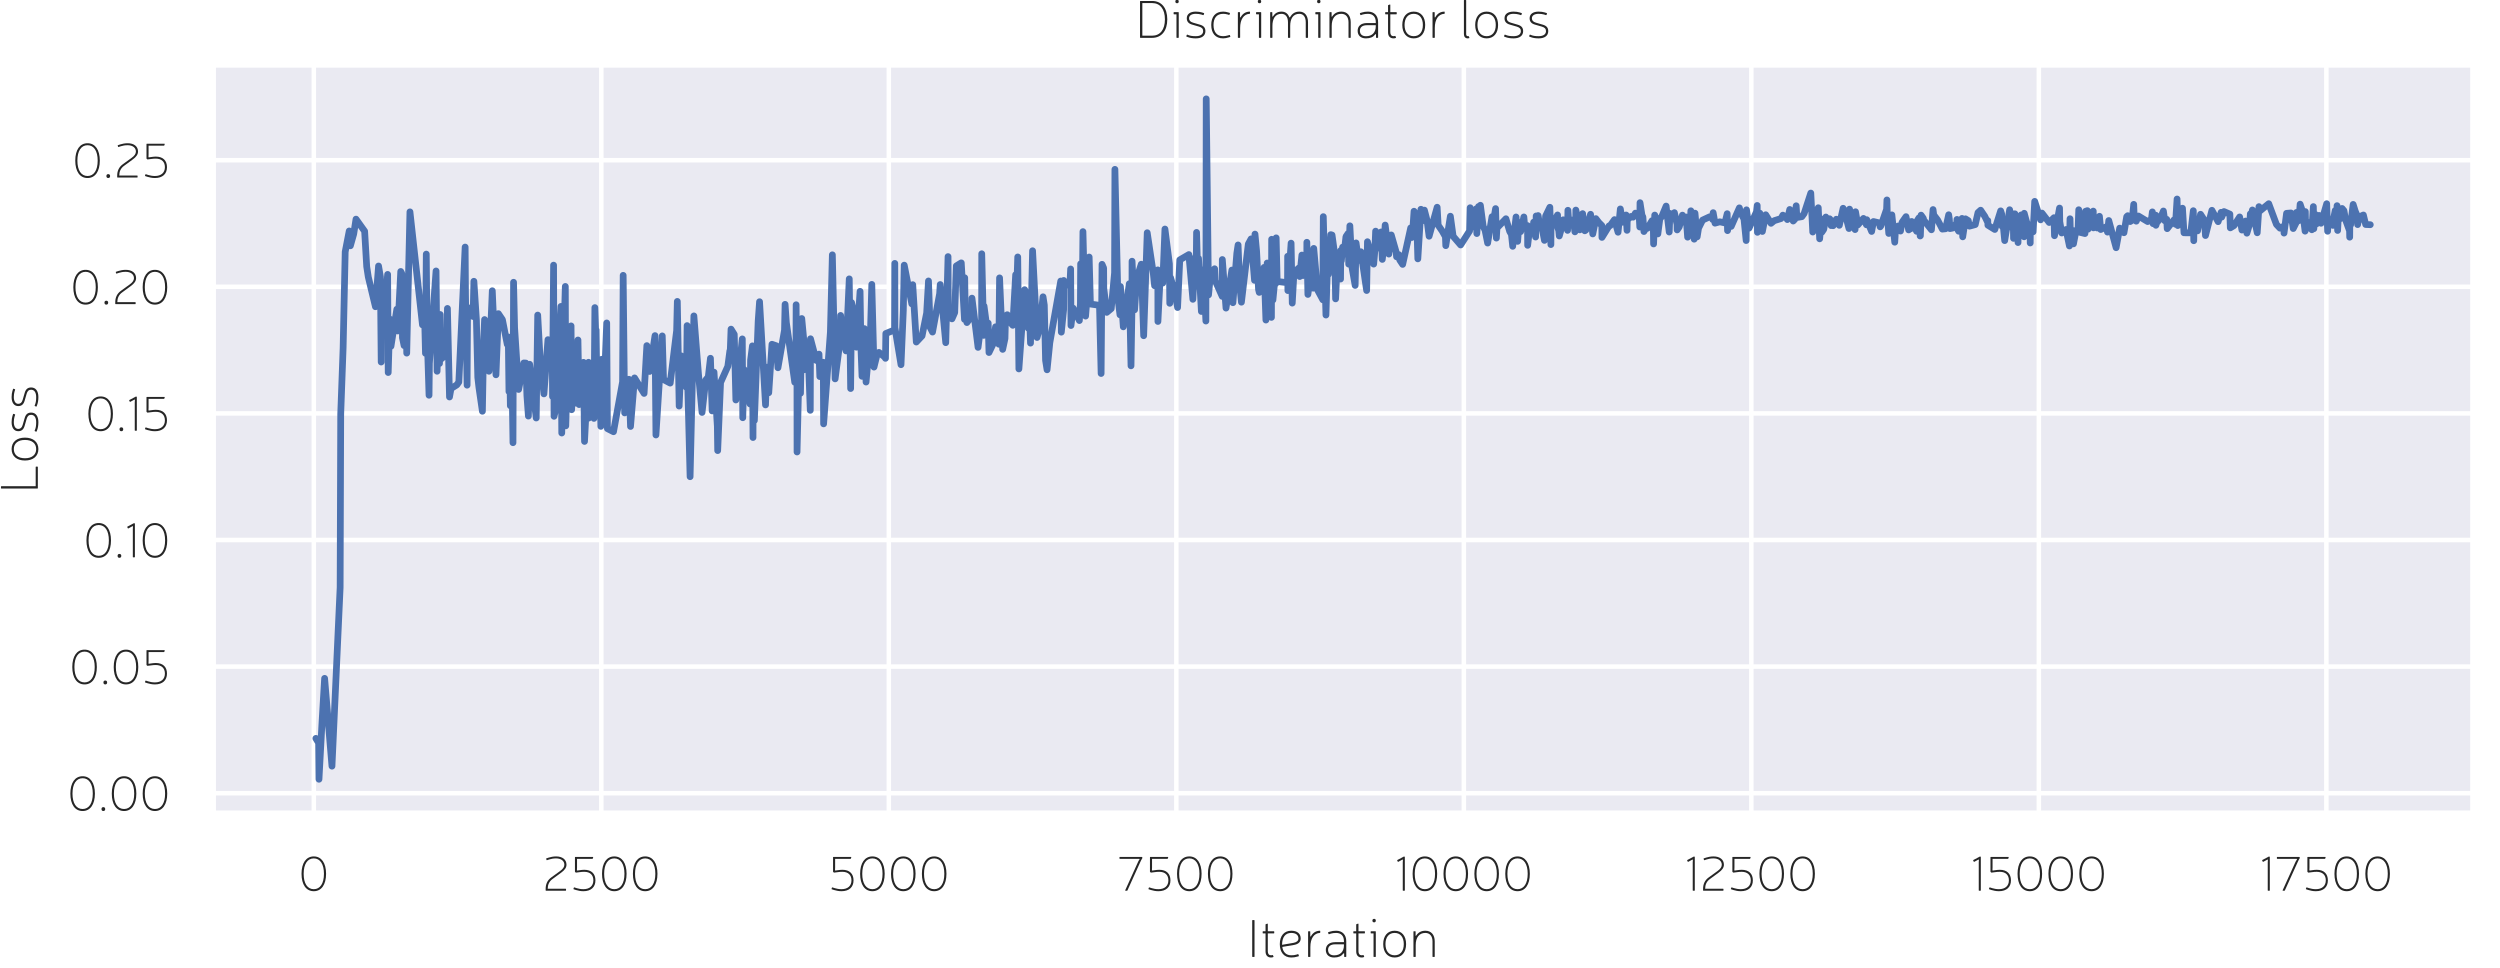 <?xml version="1.0" encoding="utf-8" standalone="no"?>
<!DOCTYPE svg PUBLIC "-//W3C//DTD SVG 1.1//EN"
  "http://www.w3.org/Graphics/SVG/1.1/DTD/svg11.dtd">
<!-- Created with matplotlib (https://matplotlib.org/) -->
<svg height="215.183pt" version="1.1" viewBox="0 0 555.568 215.183" width="555.568pt" xmlns="http://www.w3.org/2000/svg" xmlns:xlink="http://www.w3.org/1999/xlink">
 <defs>
  <style type="text/css">
*{stroke-linecap:butt;stroke-linejoin:round;}
  </style>
 </defs>
 <g id="figure_1">
  <g id="patch_1">
   <path d="M 0 215.183 
L 555.568 215.183 
L 555.568 0 
L 0 0 
z
" style="fill:#ffffff;"/>
  </g>
  <g id="axes_1">
   <g id="patch_2">
    <path d="M 47.368 180.731 
L 549.568 180.731 
L 549.568 14.411 
L 47.368 14.411 
z
" style="fill:#eaeaf2;"/>
   </g>
   <g id="matplotlib.axis_1">
    <g id="xtick_1">
     <g id="line2d_1">
      <path clip-path="url(#pdc0481f6d2)" d="M 69.735 180.731 
L 69.735 14.411 
" style="fill:none;stroke:#ffffff;stroke-linecap:round;"/>
     </g>
     <g id="text_1">
      <!-- 0 -->
      <defs>
       <path d="M 31.203 69.297 
C 15.703 69.297 6.406 56 6.406 34.203 
C 6.406 12.297 15.703 -1 31.203 -1 
C 46.594 -1 56 12.297 56 34.203 
C 56 56 46.594 69.297 31.203 69.297 
z
M 31.203 65.297 
C 44 65.297 51.703 53.703 51.703 34.203 
C 51.703 14.594 44 3.094 31.203 3.094 
C 18.297 3.094 10.703 14.594 10.703 34.203 
C 10.703 53.703 18.297 65.297 31.203 65.297 
z
" id="Neris-Thin-48"/>
      </defs>
      <g style="fill:#262626;" transform="translate(66.303 197.942)scale(0.11 -0.11)">
       <use xlink:href="#Neris-Thin-48"/>
      </g>
     </g>
    </g>
    <g id="xtick_2">
     <g id="line2d_2">
      <path clip-path="url(#pdc0481f6d2)" d="M 133.627 180.731 
L 133.627 14.411 
" style="fill:none;stroke:#ffffff;stroke-linecap:round;"/>
     </g>
     <g id="text_2">
      <!-- 2500 -->
      <defs>
       <path d="M 9 65.406 
C 8.5 65.297 8.297 64.906 8.5 64.406 
L 9.203 62.203 
C 9.297 61.703 9.703 61.5 10.203 61.703 
L 14.797 63.203 
C 18.297 64.406 23.297 65.297 28.5 65.297 
C 38.594 65.297 45.203 60.203 45.203 52.5 
C 45.203 48 42.406 43.906 36.5 39.703 
L 19.094 27.094 
C 10.797 21.203 7.406 13.203 7.406 3.594 
L 7.406 0.797 
C 7.406 0.297 7.703 0 8.203 0 
L 47.797 0 
C 48.297 0 48.594 0.297 48.594 0.797 
L 48.594 3.203 
C 48.594 3.703 48.297 4 47.797 4 
L 11.594 4 
C 11.594 11.906 14.5 18.906 21.5 23.797 
L 38.797 36.5 
C 46 41.703 49.5 46.797 49.5 52.5 
C 49.5 63 41.203 69.297 28.5 69.297 
C 22.594 69.297 17.594 68.094 13.594 66.906 
z
" id="Neris-Thin-50"/>
       <path d="M 47 67.406 
C 47.203 67.906 46.906 68.297 46.406 68.297 
L 11 68.297 
C 10.5 68.297 10.203 68 10.203 67.5 
L 10.203 38.703 
C 10.203 38.297 10.297 38 10.703 37.703 
L 11.594 36.906 
C 11.906 36.594 12.203 36.5 12.594 36.594 
L 18.094 37.297 
C 22.094 38 26.5 38.203 28.906 38.203 
C 40.797 38.203 47.406 31.797 47.406 20.906 
C 47.406 9.797 39.906 3.094 27.203 3.094 
C 22 3.094 17.203 4.094 13.594 5.203 
L 9 6.703 
C 8.594 6.797 8.203 6.594 8 6.203 
L 7.203 3.906 
C 7 3.406 7.203 3 7.703 2.906 
L 12.297 1.406 
C 16.203 0.297 21.297 -1 27.203 -1 
C 42.594 -1 51.594 7.203 51.594 20.906 
C 51.594 34.297 43.5 42.297 29 42.297 
C 26.703 42.297 22.203 41.906 18.094 41.203 
L 15.297 40.797 
C 14.297 40.594 14 40.906 14.203 41.906 
C 14.406 43.5 14.406 45.406 14.406 46.906 
L 14.406 64.406 
L 45.406 64.406 
C 45.906 64.406 46.203 64.594 46.297 65.094 
z
" id="Neris-Thin-53"/>
      </defs>
      <g style="fill:#262626;" transform="translate(120.443 197.942)scale(0.11 -0.11)">
       <use xlink:href="#Neris-Thin-50"/>
       <use x="56.4" xlink:href="#Neris-Thin-53"/>
       <use x="114.9" xlink:href="#Neris-Thin-48"/>
       <use x="177.3" xlink:href="#Neris-Thin-48"/>
      </g>
     </g>
    </g>
    <g id="xtick_3">
     <g id="line2d_3">
      <path clip-path="url(#pdc0481f6d2)" d="M 197.519 180.731 
L 197.519 14.411 
" style="fill:none;stroke:#ffffff;stroke-linecap:round;"/>
     </g>
     <g id="text_3">
      <!-- 5000 -->
      <g style="fill:#262626;" transform="translate(184.004 197.942)scale(0.11 -0.11)">
       <use xlink:href="#Neris-Thin-53"/>
       <use x="58.5" xlink:href="#Neris-Thin-48"/>
       <use x="120.9" xlink:href="#Neris-Thin-48"/>
       <use x="183.3" xlink:href="#Neris-Thin-48"/>
      </g>
     </g>
    </g>
    <g id="xtick_4">
     <g id="line2d_4">
      <path clip-path="url(#pdc0481f6d2)" d="M 261.411 180.731 
L 261.411 14.411 
" style="fill:none;stroke:#ffffff;stroke-linecap:round;"/>
     </g>
     <g id="text_4">
      <!-- 7500 -->
      <defs>
       <path d="M 50.797 67.703 
C 50.594 68.094 50.297 68.297 49.906 68.297 
L 5.797 68.297 
C 5.297 68.297 5 68 5 67.5 
L 5 65.203 
C 5 64.703 5.297 64.406 5.797 64.406 
L 44.594 64.406 
C 45.594 64.406 46 64.094 45.5 63.203 
C 44.297 61.594 43.406 60.094 42.797 58.703 
L 16.594 0.906 
C 16.406 0.406 16.594 0 17.203 0 
L 20.094 0 
C 20.594 0 20.906 0.203 21.094 0.594 
L 46.906 57.594 
C 48.203 60.406 49.5 63.203 51.203 65.797 
C 51.5 66.094 51.5 66.5 51.297 66.906 
z
" id="Neris-Thin-55"/>
      </defs>
      <g style="fill:#262626;" transform="translate(248.226 197.942)scale(0.11 -0.11)">
       <use xlink:href="#Neris-Thin-55"/>
       <use x="56.4" xlink:href="#Neris-Thin-53"/>
       <use x="114.9" xlink:href="#Neris-Thin-48"/>
       <use x="177.3" xlink:href="#Neris-Thin-48"/>
      </g>
     </g>
    </g>
    <g id="xtick_5">
     <g id="line2d_5">
      <path clip-path="url(#pdc0481f6d2)" d="M 325.303 180.731 
L 325.303 14.411 
" style="fill:none;stroke:#ffffff;stroke-linecap:round;"/>
     </g>
     <g id="text_5">
      <!-- 10000 -->
      <defs>
       <path d="M 19.797 0 
C 20.297 0 20.594 0.297 20.594 0.797 
L 20.594 67.797 
C 20.594 68.203 20.406 68.5 20.094 68.703 
L 19.703 69 
C 19.406 69.203 19 69.203 18.594 69 
L 5.594 62.094 
C 5.094 61.797 5 61.5 5.203 61 
L 6.297 58.703 
C 6.594 58.297 7 58.094 7.406 58.406 
L 15.5 62.797 
C 15.703 62.906 15.906 63 16.094 63 
C 16.5 63 16.703 62.703 16.703 62.094 
C 16.594 60.406 16.406 59 16.406 57.297 
L 16.406 0.797 
C 16.406 0.297 16.703 0 17.203 0 
z
" id="Neris-Thin-49"/>
      </defs>
      <g style="fill:#262626;" transform="translate(309.928 197.942)scale(0.11 -0.11)">
       <use xlink:href="#Neris-Thin-49"/>
       <use x="29.9" xlink:href="#Neris-Thin-48"/>
       <use x="92.3" xlink:href="#Neris-Thin-48"/>
       <use x="154.7" xlink:href="#Neris-Thin-48"/>
       <use x="217.1" xlink:href="#Neris-Thin-48"/>
      </g>
     </g>
    </g>
    <g id="xtick_6">
     <g id="line2d_6">
      <path clip-path="url(#pdc0481f6d2)" d="M 389.194 180.731 
L 389.194 14.411 
" style="fill:none;stroke:#ffffff;stroke-linecap:round;"/>
     </g>
     <g id="text_6">
      <!-- 12500 -->
      <g style="fill:#262626;" transform="translate(374.365 197.942)scale(0.11 -0.11)">
       <use xlink:href="#Neris-Thin-49"/>
       <use x="29.9" xlink:href="#Neris-Thin-50"/>
       <use x="86.3" xlink:href="#Neris-Thin-53"/>
       <use x="144.8" xlink:href="#Neris-Thin-48"/>
       <use x="207.2" xlink:href="#Neris-Thin-48"/>
      </g>
     </g>
    </g>
    <g id="xtick_7">
     <g id="line2d_7">
      <path clip-path="url(#pdc0481f6d2)" d="M 453.086 180.731 
L 453.086 14.411 
" style="fill:none;stroke:#ffffff;stroke-linecap:round;"/>
     </g>
     <g id="text_7">
      <!-- 15000 -->
      <g style="fill:#262626;" transform="translate(437.927 197.942)scale(0.11 -0.11)">
       <use xlink:href="#Neris-Thin-49"/>
       <use x="29.9" xlink:href="#Neris-Thin-53"/>
       <use x="88.4" xlink:href="#Neris-Thin-48"/>
       <use x="150.8" xlink:href="#Neris-Thin-48"/>
       <use x="213.2" xlink:href="#Neris-Thin-48"/>
      </g>
     </g>
    </g>
    <g id="xtick_8">
     <g id="line2d_8">
      <path clip-path="url(#pdc0481f6d2)" d="M 516.978 180.731 
L 516.978 14.411 
" style="fill:none;stroke:#ffffff;stroke-linecap:round;"/>
     </g>
     <g id="text_8">
      <!-- 17500 -->
      <g style="fill:#262626;" transform="translate(502.149 197.942)scale(0.11 -0.11)">
       <use xlink:href="#Neris-Thin-49"/>
       <use x="29.9" xlink:href="#Neris-Thin-55"/>
       <use x="86.3" xlink:href="#Neris-Thin-53"/>
       <use x="144.8" xlink:href="#Neris-Thin-48"/>
       <use x="207.2" xlink:href="#Neris-Thin-48"/>
      </g>
     </g>
    </g>
    <g id="text_9">
     <!-- Iteration -->
     <defs>
      <path d="M 13.594 67.5 
C 13.594 68 13.297 68.297 12.797 68.297 
L 10.094 68.297 
C 9.594 68.297 9.297 68 9.297 67.5 
L 9.297 0.797 
C 9.297 0.297 9.594 0 10.094 0 
L 12.797 0 
C 13.297 0 13.594 0.297 13.594 0.797 
z
" id="Neris-Thin-73"/>
      <path d="M 15.297 47.594 
L 15.297 61 
C 15.297 61.594 14.906 61.906 14.406 61.703 
L 11.797 60.797 
C 11.297 60.703 11.094 60.406 11.094 59.906 
L 11.094 47.594 
L 6.594 47.594 
C 6.094 47.594 5.797 47.297 5.797 46.797 
L 5.797 44.406 
C 5.797 43.906 6.094 43.594 6.594 43.594 
L 11.094 43.594 
L 11.094 10.297 
C 11.094 3.094 14.906 -1 21.297 -1 
C 22.797 -1 24.297 -0.703 25.406 -0.203 
C 25.906 0 26 0.297 25.797 0.797 
L 24.906 3.094 
C 24.703 3.5 24.406 3.703 23.906 3.5 
C 23 3.203 22.094 3.094 21.297 3.094 
C 17.5 3.094 15.297 5.703 15.297 10.406 
L 15.297 43.594 
L 26.406 43.594 
C 26.906 43.594 27.203 43.906 27.203 44.406 
L 27.203 46.797 
C 27.203 47.297 26.906 47.594 26.406 47.594 
z
" id="Neris-Thin-116"/>
      <path d="M 40.203 1.297 
C 40.703 1.406 40.906 1.797 40.703 2.297 
L 40 4.594 
C 39.797 5.094 39.406 5.297 38.906 5.203 
L 36.5 4.406 
C 33.406 3.406 30.297 3.094 26.594 3.094 
C 17.406 3.094 11.406 8.703 10 18.594 
L 31.406 22.203 
C 39.906 23.703 44.094 27.703 44.094 34.297 
C 44.094 43.297 37.594 48.594 26.594 48.594 
C 13.5 48.594 5.406 39.094 5.406 23.797 
C 5.406 8.5 13.406 -1 26.594 -1 
C 30.594 -1 34.094 -0.5 37.703 0.594 
z
M 9.594 22.5 
C 9.703 37.094 15.906 44.5 26.594 44.5 
C 35 44.5 39.906 40.797 39.906 34.297 
C 39.906 30 36.703 27.203 30.594 26.094 
z
" id="Neris-Thin-101"/>
      <path d="M 30.797 47.797 
C 30.797 48.297 30.5 48.594 30 48.594 
C 22.203 48.297 17 44.5 13.406 38.094 
C 13 37.5 12.406 37.594 12.297 38.297 
L 12.297 46.797 
C 12.297 47.297 12 47.594 11.5 47.594 
L 9.094 47.594 
C 8.594 47.594 8.297 47.297 8.297 46.797 
L 8.297 0.797 
C 8.297 0.297 8.594 0 9.094 0 
L 11.703 0 
C 12.203 0 12.5 0.297 12.5 0.797 
L 12.5 18.297 
C 12.5 34.406 19.297 44 30 44.5 
C 30.5 44.5 30.797 44.797 30.797 45.297 
z
" id="Neris-Thin-114"/>
      <path d="M 9.703 46 
C 9.203 45.906 9 45.5 9.094 45 
L 9.906 42.703 
C 10 42.203 10.406 42 10.906 42.094 
L 14.406 43.297 
C 17 44 20.297 44.5 24 44.5 
C 33.297 44.5 38.5 38.797 38.5 29.094 
L 38.5 27.406 
L 22.094 27.406 
C 10.703 27.297 4.906 21.5 4.906 13.094 
C 4.906 4.406 10.594 -1 20.297 -1 
C 28.297 -1 33.594 1.406 37.203 6.094 
C 38 7.203 38.797 7.406 38.906 6.094 
L 38.906 0.797 
C 38.906 0.297 39.203 0 39.703 0 
L 42 0 
C 42.5 0 42.797 0.297 42.797 0.797 
L 42.797 29.094 
C 42.797 41.094 35.594 48.594 24.094 48.594 
C 19.797 48.594 16.094 48 13.406 47.094 
z
M 38.5 23.406 
L 38.5 21.703 
C 38.5 10 31.797 3 20.406 3 
C 13.094 3 9.094 6.797 9.094 13.203 
C 9.094 19.203 13.203 23.406 22.094 23.406 
z
" id="Neris-Thin-97"/>
      <path d="M 12.203 70.594 
C 10.203 70.594 9 69.406 9 67.406 
C 9 65.203 10.203 64.094 12.203 64.094 
C 14.203 64.094 15.297 65.203 15.297 67.406 
C 15.297 69.406 14.203 70.594 12.203 70.594 
z
M 15.297 46.797 
C 15.297 47.297 15 47.594 14.5 47.594 
L 6.594 47.594 
C 6.094 47.594 5.797 47.297 5.797 46.797 
L 5.797 44.406 
C 5.797 43.906 6.094 43.594 6.594 43.594 
L 11.094 43.594 
L 11.094 0.797 
C 11.094 0.297 11.406 0 11.906 0 
L 14.5 0 
C 15 0 15.297 0.297 15.297 0.797 
z
" id="Neris-Thin-105"/>
      <path d="M 26.594 48.594 
C 13.5 48.594 5.406 39.094 5.406 23.797 
C 5.406 8.594 13.5 -1 26.594 -1 
C 39.703 -1 47.797 8.594 47.797 23.797 
C 47.797 39.094 39.703 48.594 26.594 48.594 
z
M 26.594 44.5 
C 37.203 44.5 43.5 36.797 43.5 23.797 
C 43.5 10.906 37.203 3.094 26.594 3.094 
C 16 3.094 9.594 10.906 9.594 23.797 
C 9.594 36.797 16 44.5 26.594 44.5 
z
" id="Neris-Thin-111"/>
      <path d="M 12.297 46.797 
C 12.297 47.297 12 47.594 11.5 47.594 
L 9.094 47.594 
C 8.594 47.594 8.297 47.297 8.297 46.797 
L 8.297 0.797 
C 8.297 0.297 8.594 0 9.094 0 
L 11.703 0 
C 12.203 0 12.5 0.297 12.5 0.797 
L 12.5 22 
C 12.5 36.297 19.094 44.5 30.297 44.5 
C 38.594 44.5 43.594 38.594 43.594 28.797 
L 43.594 0.797 
C 43.594 0.297 43.906 0 44.406 0 
L 46.906 0 
C 47.406 0 47.703 0.297 47.703 0.797 
L 47.703 29 
C 47.703 41 41.203 48.594 30.5 48.594 
C 22.5 48.594 17.094 45.297 13.406 39.594 
C 12.906 38.797 12.297 38.797 12.297 39.703 
z
" id="Neris-Thin-110"/>
     </defs>
     <g style="fill:#262626;" transform="translate(277.158 212.663)scale(0.12 -0.12)">
      <use xlink:href="#Neris-Thin-73"/>
      <use x="22.9" xlink:href="#Neris-Thin-116"/>
      <use x="55" xlink:href="#Neris-Thin-101"/>
      <use x="104.5" xlink:href="#Neris-Thin-114"/>
      <use x="140.7" xlink:href="#Neris-Thin-97"/>
      <use x="190.8" xlink:href="#Neris-Thin-116"/>
      <use x="222.9" xlink:href="#Neris-Thin-105"/>
      <use x="246.5" xlink:href="#Neris-Thin-111"/>
      <use x="299.6" xlink:href="#Neris-Thin-110"/>
     </g>
    </g>
   </g>
   <g id="matplotlib.axis_2">
    <g id="ytick_1">
     <g id="line2d_9">
      <path clip-path="url(#pdc0481f6d2)" d="M 47.368 176.268 
L 549.568 176.268 
" style="fill:none;stroke:#ffffff;stroke-linecap:round;"/>
     </g>
     <g id="text_10">
      <!-- 0.00 -->
      <defs>
       <path d="M 10.594 6.906 
C 8.203 6.906 6.906 5.406 6.906 3 
C 6.906 0.5 8.203 -1 10.594 -1 
C 13 -1 14.406 0.5 14.406 3 
C 14.406 5.406 13 6.906 10.594 6.906 
z
" id="Neris-Thin-46"/>
      </defs>
      <g style="fill:#262626;" transform="translate(14.931 180.123)scale(0.11 -0.11)">
       <use xlink:href="#Neris-Thin-48"/>
       <use x="62.4" xlink:href="#Neris-Thin-46"/>
       <use x="83.7" xlink:href="#Neris-Thin-48"/>
       <use x="146.1" xlink:href="#Neris-Thin-48"/>
      </g>
     </g>
    </g>
    <g id="ytick_2">
     <g id="line2d_10">
      <path clip-path="url(#pdc0481f6d2)" d="M 47.368 148.134 
L 549.568 148.134 
" style="fill:none;stroke:#ffffff;stroke-linecap:round;"/>
     </g>
     <g id="text_11">
      <!-- 0.05 -->
      <g style="fill:#262626;" transform="translate(15.361 151.989)scale(0.11 -0.11)">
       <use xlink:href="#Neris-Thin-48"/>
       <use x="62.4" xlink:href="#Neris-Thin-46"/>
       <use x="83.7" xlink:href="#Neris-Thin-48"/>
       <use x="146.1" xlink:href="#Neris-Thin-53"/>
      </g>
     </g>
    </g>
    <g id="ytick_3">
     <g id="line2d_11">
      <path clip-path="url(#pdc0481f6d2)" d="M 47.368 120 
L 549.568 120 
" style="fill:none;stroke:#ffffff;stroke-linecap:round;"/>
     </g>
     <g id="text_12">
      <!-- 0.10 -->
      <g style="fill:#262626;" transform="translate(18.506 123.855)scale(0.11 -0.11)">
       <use xlink:href="#Neris-Thin-48"/>
       <use x="62.4" xlink:href="#Neris-Thin-46"/>
       <use x="83.7" xlink:href="#Neris-Thin-49"/>
       <use x="113.6" xlink:href="#Neris-Thin-48"/>
      </g>
     </g>
    </g>
    <g id="ytick_4">
     <g id="line2d_12">
      <path clip-path="url(#pdc0481f6d2)" d="M 47.368 91.866 
L 549.568 91.866 
" style="fill:none;stroke:#ffffff;stroke-linecap:round;"/>
     </g>
     <g id="text_13">
      <!-- 0.15 -->
      <g style="fill:#262626;" transform="translate(18.936 95.721)scale(0.11 -0.11)">
       <use xlink:href="#Neris-Thin-48"/>
       <use x="62.4" xlink:href="#Neris-Thin-46"/>
       <use x="83.7" xlink:href="#Neris-Thin-49"/>
       <use x="113.6" xlink:href="#Neris-Thin-53"/>
      </g>
     </g>
    </g>
    <g id="ytick_5">
     <g id="line2d_13">
      <path clip-path="url(#pdc0481f6d2)" d="M 47.368 63.732 
L 549.568 63.732 
" style="fill:none;stroke:#ffffff;stroke-linecap:round;"/>
     </g>
     <g id="text_14">
      <!-- 0.20 -->
      <g style="fill:#262626;" transform="translate(15.591 67.587)scale(0.11 -0.11)">
       <use xlink:href="#Neris-Thin-48"/>
       <use x="62.4" xlink:href="#Neris-Thin-46"/>
       <use x="83.7" xlink:href="#Neris-Thin-50"/>
       <use x="140.1" xlink:href="#Neris-Thin-48"/>
      </g>
     </g>
    </g>
    <g id="ytick_6">
     <g id="line2d_14">
      <path clip-path="url(#pdc0481f6d2)" d="M 47.368 35.598 
L 549.568 35.598 
" style="fill:none;stroke:#ffffff;stroke-linecap:round;"/>
     </g>
     <g id="text_15">
      <!-- 0.25 -->
      <g style="fill:#262626;" transform="translate(16.021 39.453)scale(0.11 -0.11)">
       <use xlink:href="#Neris-Thin-48"/>
       <use x="62.4" xlink:href="#Neris-Thin-46"/>
       <use x="83.7" xlink:href="#Neris-Thin-50"/>
       <use x="140.1" xlink:href="#Neris-Thin-53"/>
      </g>
     </g>
    </g>
    <g id="text_16">
     <!-- Loss -->
     <defs>
      <path d="M 13.594 4 
L 13.594 67.5 
C 13.594 68 13.297 68.297 12.797 68.297 
L 10.094 68.297 
C 9.594 68.297 9.297 68 9.297 67.5 
L 9.297 0.797 
C 9.297 0.297 9.594 0 10.094 0 
L 49.094 0 
C 49.594 0 49.906 0.297 49.906 0.797 
L 49.906 3.203 
C 49.906 3.703 49.594 4 49.094 4 
z
" id="Neris-Thin-76"/>
      <path d="M 29.297 20.797 
C 34.594 19.297 36.906 16.703 36.906 12.406 
C 36.906 6.594 31.906 3.094 23.297 3.094 
C 17.094 3.094 12.906 3.797 9.703 5.094 
L 7.703 5.906 
C 7.297 6.094 6.906 6 6.703 5.5 
L 5.703 3.297 
C 5.5 2.906 5.703 2.5 6.203 2.297 
L 8.203 1.5 
C 11.906 0 17 -1 23.297 -1 
C 34.594 -1 41.094 4 41.094 12.406 
C 41.094 18.594 38 22.5 30.594 24.5 
L 18.297 28.094 
C 13.094 29.594 10.797 32.203 10.797 36.297 
C 10.797 41.297 15.5 44.5 23.297 44.5 
C 27 44.5 30.797 44 33.406 43.203 
L 36.906 42.094 
C 37.406 42 37.797 42.203 37.906 42.594 
L 38.703 44.906 
C 38.906 45.406 38.703 45.797 38.203 45.906 
L 34.5 47.094 
C 31.594 48 27.5 48.594 23.203 48.594 
C 12.703 48.594 6.594 43.906 6.594 36.297 
C 6.594 30.094 9.906 26.297 16.797 24.406 
z
" id="Neris-Thin-115"/>
     </defs>
     <g style="fill:#262626;" transform="translate(8.411 109.685)rotate(-90)scale(0.12 -0.12)">
      <use xlink:href="#Neris-Thin-76"/>
      <use x="55.8" xlink:href="#Neris-Thin-111"/>
      <use x="108.9" xlink:href="#Neris-Thin-115"/>
      <use x="155.4" xlink:href="#Neris-Thin-115"/>
     </g>
    </g>
   </g>
   <g id="line2d_15">
    <path clip-path="url(#pdc0481f6d2)" d="M 70.195 164.088 
L 70.809 165.109 
L 70.885 173.171 
L 71.55 160.745 
L 72.138 150.751 
L 73.773 170.262 
L 75.588 130.546 
L 75.715 92.019 
L 76.252 77.264 
L 76.712 55.957 
L 77.607 51.325 
L 77.658 54.577 
L 77.862 54.622 
L 78.603 51.991 
L 79.115 48.697 
L 81.031 51.384 
L 81.491 59.235 
L 81.849 61.57 
L 83.434 68.165 
L 84.124 59.111 
L 84.533 61.505 
L 84.711 80.451 
L 84.737 71.672 
L 85.58 63.287 
L 85.938 63.301 
L 86.143 60.982 
L 86.27 82.784 
L 86.628 70.895 
L 86.884 76.953 
L 88.187 68.715 
L 88.392 73.551 
L 89.056 60.328 
L 89.286 60.78 
L 89.439 75.07 
L 89.797 76.798 
L 90.027 72.661 
L 90.232 69.552 
L 90.385 78.473 
L 91.101 47.079 
L 93.886 72.196 
L 94.321 69.055 
L 94.551 78.516 
L 94.576 76.863 
L 94.73 56.469 
L 94.883 73.161 
L 95.343 87.836 
L 95.42 80.723 
L 96.902 60.216 
L 97.132 82.505 
L 97.285 77.529 
L 97.669 80.779 
L 97.822 69.892 
L 97.95 79.848 
L 99.279 78.701 
L 99.432 68.545 
L 99.892 88.222 
L 100.224 86.351 
L 101.528 85.526 
L 101.962 84.905 
L 103.368 54.903 
L 103.445 65.58 
L 103.802 85.6 
L 103.905 68.306 
L 105.131 70.343 
L 105.31 62.508 
L 105.872 71.119 
L 106.179 83.873 
L 106.435 86.122 
L 107.201 91.395 
L 107.483 75.637 
L 107.687 71.017 
L 107.84 74.338 
L 108.658 82.508 
L 109.399 64.615 
L 110.217 83.29 
L 110.754 69.702 
L 111.648 71.029 
L 112.722 76.523 
L 112.952 74.878 
L 113.105 87.015 
L 113.233 77.536 
L 113.412 90.164 
L 113.642 75.625 
L 113.999 98.38 
L 114.127 62.73 
L 114.357 72.83 
L 115.252 86.549 
L 116.402 80.661 
L 116.862 80.684 
L 117.092 87.879 
L 117.424 92.464 
L 117.705 80.954 
L 119.162 92.892 
L 119.494 70.018 
L 120.005 79.418 
L 120.874 87.531 
L 121.769 75.482 
L 122.714 76.998 
L 122.791 88.129 
L 122.817 82.247 
L 123.021 58.923 
L 123.123 92.513 
L 123.302 91.753 
L 124.657 68.097 
L 124.836 96.228 
L 125.066 83.37 
L 125.628 63.654 
L 125.73 94.637 
L 126.241 76.378 
L 126.752 77.044 
L 126.906 72.425 
L 127.033 91.047 
L 127.417 78.297 
L 127.545 81.381 
L 128.03 89.596 
L 128.439 75.556 
L 128.695 89.909 
L 129.001 81.843 
L 129.666 80.522 
L 129.896 98.096 
L 130.79 80.512 
L 130.816 92.914 
L 130.867 82.807 
L 131.991 92.982 
L 132.196 68.36 
L 132.426 75.398 
L 132.477 73.332 
L 132.605 83.624 
L 133.244 82.122 
L 133.269 82.284 
L 133.525 94.749 
L 133.704 79.848 
L 134.062 81.998 
L 134.215 91.952 
L 134.445 81.465 
L 134.828 71.769 
L 134.982 95.25 
L 136.336 95.939 
L 138.355 84.851 
L 138.483 61.189 
L 138.815 91.763 
L 139.761 84.286 
L 140.118 94.775 
L 141.013 83.984 
L 143.134 87.428 
L 143.748 76.807 
L 144.361 82.552 
L 145.562 74.583 
L 145.766 96.664 
L 147.172 74.648 
L 147.453 84.349 
L 148.936 85.136 
L 150.367 73.464 
L 150.52 66.982 
L 150.929 90.24 
L 151.389 79.077 
L 151.415 81.653 
L 152.283 80.915 
L 152.539 86.1 
L 152.692 72.358 
L 152.718 81.131 
L 153.357 105.935 
L 154.2 70.204 
L 155.222 83.158 
L 156.015 91.659 
L 156.833 84.454 
L 157.395 83.773 
L 157.88 79.615 
L 158.264 91.323 
L 158.673 82.707 
L 159.414 94.752 
L 159.49 100.133 
L 160.129 85.012 
L 161.739 81.417 
L 162.199 77.941 
L 162.251 78.836 
L 162.455 73.147 
L 163.171 74.307 
L 163.528 88.885 
L 164.96 75.316 
L 165.062 92.83 
L 165.343 82.1 
L 166.672 89.773 
L 166.8 80.038 
L 167.209 76.863 
L 167.336 97.23 
L 167.387 80.59 
L 167.643 93.452 
L 168.486 71.374 
L 168.793 67.05 
L 170.122 89.985 
L 170.403 81.61 
L 170.838 87.278 
L 171.553 76.508 
L 172.524 76.843 
L 172.882 81.726 
L 174.339 73.373 
L 174.467 67.636 
L 174.748 71.697 
L 176.613 84.951 
L 176.895 75.198 
L 176.92 67.727 
L 176.971 75.013 
L 177.099 75.119 
L 177.125 100.439 
L 177.764 73.541 
L 177.891 87.397 
L 178.172 70.786 
L 178.684 76.196 
L 178.76 82.154 
L 179.169 80.762 
L 179.731 82.085 
L 180.064 91.184 
L 180.115 75.285 
L 181.393 80.1 
L 182.006 78.697 
L 182.185 83.693 
L 182.952 80.503 
L 183.028 94.193 
L 184.536 73.821 
L 184.971 56.629 
L 185.584 84.197 
L 186.734 75.357 
L 186.811 70.1 
L 187.22 74.495 
L 188.012 77.979 
L 188.727 61.973 
L 189.034 86.345 
L 189.238 67.237 
L 190.184 71.166 
L 190.312 77.152 
L 191.13 64.745 
L 191.334 77.543 
L 191.564 83.624 
L 192.075 76.979 
L 192.101 73.035 
L 192.459 84.903 
L 193.43 74.167 
L 193.736 63.201 
L 194.222 81.578 
L 194.81 79.181 
L 195.321 78.311 
L 196.548 79.292 
L 196.778 79.634 
L 196.854 74.117 
L 198.797 73.315 
L 198.848 58.534 
L 198.873 72.797 
L 200.228 81.044 
L 200.739 69.048 
L 200.943 58.925 
L 202.63 67.53 
L 202.835 63.266 
L 203.627 76.009 
L 204.905 74.645 
L 205.927 69.551 
L 206.336 62.436 
L 206.694 72.746 
L 207.23 73.795 
L 208.815 65.257 
L 208.943 63.235 
L 210.169 76.152 
L 210.681 57.024 
L 210.732 70.023 
L 211.55 70.857 
L 212.163 69.467 
L 212.521 59.09 
L 213.62 58.413 
L 214.335 70.977 
L 214.386 61.725 
L 214.489 69.293 
L 214.872 71.683 
L 215.92 70.312 
L 215.996 66.257 
L 217.351 77.198 
L 218.143 70.984 
L 218.169 56.395 
L 218.603 74.526 
L 218.68 68.011 
L 219.549 74.534 
L 219.6 71.795 
L 219.779 78.339 
L 220.699 76.425 
L 221.236 72.625 
L 221.849 75.252 
L 221.977 76.495 
L 222.13 61.753 
L 222.82 77.639 
L 223.331 75.236 
L 223.459 70.19 
L 223.842 69.941 
L 223.97 70.992 
L 225.069 72.292 
L 225.708 61.044 
L 225.759 69.993 
L 226.168 57.104 
L 226.424 81.986 
L 227.701 64.376 
L 228.187 65.336 
L 228.468 67.374 
L 228.519 72.951 
L 228.673 66.759 
L 229.005 76.25 
L 229.465 55.724 
L 230.462 74.998 
L 231.049 72.876 
L 231.79 65.957 
L 232.072 67.8 
L 232.353 80.089 
L 232.685 82.179 
L 233.298 76.152 
L 235.726 62.456 
L 235.752 63.311 
L 235.854 73.813 
L 236.365 68.793 
L 236.391 62.326 
L 236.621 62.9 
L 237.745 63.59 
L 237.924 59.776 
L 238.001 72.341 
L 238.486 68.485 
L 239.866 71.237 
L 240.096 67.452 
L 240.148 58.632 
L 240.25 67.04 
L 240.403 66.938 
L 240.48 68.894 
L 240.659 51.473 
L 240.863 59.445 
L 240.94 67.792 
L 241.246 70.244 
L 241.936 61.657 
L 242.039 57.123 
L 242.32 67.565 
L 244.339 67.852 
L 244.697 83 
L 244.901 58.74 
L 245.259 59.568 
L 245.284 64.039 
L 245.949 69.419 
L 246.946 68.585 
L 247.687 60.607 
L 247.763 37.637 
L 248.428 66.186 
L 248.888 69.958 
L 248.99 63.667 
L 249.629 72.629 
L 250.958 63.054 
L 251.341 81.294 
L 251.546 68.861 
L 251.571 58.046 
L 252.134 68.85 
L 252.594 61.96 
L 253.616 58.721 
L 254.153 74.607 
L 254.945 51.719 
L 256.299 60.771 
L 256.58 63.494 
L 257.296 59.98 
L 257.322 71.44 
L 257.807 61.863 
L 258.395 62.905 
L 258.881 50.897 
L 259.877 58.655 
L 259.954 67.4 
L 260.133 61.733 
L 260.388 62.587 
L 260.465 66.411 
L 260.593 63.943 
L 260.848 63.339 
L 261.692 68.343 
L 262.177 57.752 
L 264.196 56.574 
L 265.091 66.518 
L 265.525 57.317 
L 265.781 63.613 
L 265.909 51.647 
L 266.19 62.085 
L 266.343 57.419 
L 266.982 69.219 
L 267.11 59.98 
L 267.238 62.691 
L 267.698 65.343 
L 267.979 71.343 
L 268.055 21.971 
L 268.567 65.537 
L 269.027 60.85 
L 269.921 59.725 
L 270.049 62.364 
L 271.608 65.863 
L 271.633 57.675 
L 272.451 68.467 
L 273.755 60.02 
L 273.985 67.27 
L 274.854 56.287 
L 275.135 54.434 
L 275.441 62.603 
L 275.876 67.154 
L 277.409 54.225 
L 278.023 53.091 
L 278.789 62.291 
L 278.892 52.027 
L 279.249 55.834 
L 279.684 64.339 
L 279.837 64.981 
L 280.91 59.423 
L 281.319 71.124 
L 281.601 58.453 
L 281.831 64.941 
L 282.035 63.593 
L 282.546 70.532 
L 282.597 53.179 
L 282.674 57.462 
L 282.878 66.667 
L 283.389 61.35 
L 283.466 63.07 
L 283.594 52.858 
L 283.824 62.545 
L 286.124 62.826 
L 286.15 56.954 
L 286.201 64.578 
L 286.916 54.036 
L 287.172 67.359 
L 287.555 60.54 
L 288.654 59.549 
L 288.833 61.452 
L 289.319 56.681 
L 289.549 61.236 
L 290.392 61.01 
L 290.418 53.841 
L 290.648 65.43 
L 291.619 58.8 
L 291.823 64.036 
L 291.951 55.202 
L 292.769 64.388 
L 293.97 66.623 
L 294.072 48.146 
L 294.66 70.013 
L 295.12 55.046 
L 295.197 60.986 
L 295.733 52.148 
L 296.015 52.225 
L 296.628 56.656 
L 296.807 66.419 
L 297.241 57.007 
L 297.369 60.852 
L 297.906 62.013 
L 297.957 55.664 
L 298.085 57.956 
L 298.366 54.92 
L 298.672 56.501 
L 299.107 52.579 
L 299.567 51.9 
L 299.72 58.701 
L 299.976 50.183 
L 300.461 59.478 
L 301.151 63.428 
L 301.356 53.983 
L 301.893 57.887 
L 302.429 55.947 
L 303.707 64.561 
L 303.886 53.716 
L 305.266 58.69 
L 305.522 55.766 
L 305.701 51.367 
L 306.391 55.108 
L 306.927 51.548 
L 307.183 57.649 
L 307.592 54.221 
L 307.822 50.013 
L 308.64 56.466 
L 309.176 52.212 
L 310.275 56.058 
L 310.352 57.064 
L 310.863 56.588 
L 311.042 57.754 
L 311.706 58.756 
L 313.495 50.647 
L 313.725 52.784 
L 313.904 51.843 
L 314.236 46.945 
L 314.799 47.772 
L 315.08 57.525 
L 315.77 46.506 
L 316.383 49.014 
L 316.537 46.695 
L 317.124 48.953 
L 317.584 52.498 
L 319.373 46.055 
L 319.603 50.047 
L 320.498 51.343 
L 321.213 52.603 
L 321.29 54.594 
L 322.312 48.05 
L 322.926 52.509 
L 324.587 54.441 
L 326.58 51.332 
L 326.708 46.163 
L 326.785 48.723 
L 327.143 47.792 
L 327.449 50.446 
L 328.037 46.421 
L 328.19 51.902 
L 328.574 45.894 
L 328.727 49.804 
L 328.983 45.619 
L 329.596 50.273 
L 330.031 51.198 
L 330.593 54.018 
L 331.564 48.16 
L 331.845 49.35 
L 332.356 46.356 
L 332.535 52.91 
L 332.663 50.674 
L 334.656 48.61 
L 335.5 51.439 
L 335.883 52.1 
L 336.164 54.739 
L 336.905 48.22 
L 337.263 53.636 
L 337.544 49.807 
L 337.8 49.457 
L 337.902 49.951 
L 337.928 51.479 
L 338.643 48.214 
L 338.873 50.771 
L 339.461 50.137 
L 339.487 54.521 
L 339.793 51.938 
L 340.585 51.859 
L 340.815 49.369 
L 341.25 52.677 
L 341.378 47.989 
L 341.608 49.055 
L 341.812 47.908 
L 342.017 49.15 
L 342.451 49.457 
L 343.218 53.423 
L 343.473 48.028 
L 344.419 46.062 
L 344.649 54.351 
L 344.675 50.058 
L 345.237 49.834 
L 345.416 49.012 
L 346.131 47.771 
L 346.157 50.561 
L 346.387 51.179 
L 346.515 52.442 
L 346.796 51.461 
L 347.026 50.018 
L 347.384 48.846 
L 348.355 51.196 
L 348.431 46.731 
L 348.661 50.231 
L 349.3 48.89 
L 349.403 49.68 
L 349.633 48.914 
L 349.99 51.52 
L 350.144 51.133 
L 350.195 46.686 
L 351.064 51.082 
L 351.217 49.757 
L 351.37 49.678 
L 351.422 47.953 
L 351.703 47.476 
L 351.83 48.992 
L 352.188 51.289 
L 352.418 51.136 
L 353.466 47.62 
L 353.952 51.986 
L 354.642 48.586 
L 355.332 49.488 
L 355.971 50.123 
L 355.996 52.759 
L 357.581 50.197 
L 357.811 50.155 
L 358.782 48.807 
L 359.574 51.612 
L 360.085 46.429 
L 360.571 49.383 
L 361.363 47.78 
L 361.568 51.188 
L 361.619 48.87 
L 362.488 48.09 
L 362.922 48.262 
L 363.433 47.363 
L 364.149 47.677 
L 364.225 47.571 
L 364.251 47.682 
L 364.404 50.45 
L 364.455 45.042 
L 364.89 47.833 
L 365.094 48.203 
L 365.324 51.454 
L 365.708 50.833 
L 366.117 50.721 
L 367.113 49.055 
L 367.42 50.834 
L 367.471 54.211 
L 367.727 47.795 
L 368.008 48.704 
L 368.366 50.241 
L 368.417 51.984 
L 368.851 48.706 
L 369.337 48.015 
L 370.257 45.794 
L 370.947 51.56 
L 371.1 47.42 
L 371.33 48.574 
L 372.097 47.255 
L 372.685 49.867 
L 372.71 51.096 
L 373.17 50.436 
L 373.886 47.811 
L 374.014 49.366 
L 374.704 48.223 
L 375.036 52.705 
L 375.113 48.907 
L 375.624 49.73 
L 375.752 46.842 
L 376.109 47.828 
L 376.365 50.263 
L 376.493 53.153 
L 376.672 47.373 
L 377.157 52.631 
L 377.464 50.714 
L 378.358 48.912 
L 379.943 48.174 
L 380.326 48.236 
L 380.607 48.79 
L 380.71 47.261 
L 381.118 49.592 
L 382.192 49.291 
L 383.316 49.542 
L 383.827 47.489 
L 383.904 51.251 
L 384.313 49.549 
L 384.722 50.308 
L 386.536 46.19 
L 386.766 47.156 
L 387.559 48.671 
L 388.044 53.456 
L 388.121 46.63 
L 388.683 50.707 
L 390.344 47.066 
L 390.498 45.659 
L 390.549 51.63 
L 391.086 47.37 
L 391.648 51.44 
L 392.389 47.727 
L 393.565 49.626 
L 394.28 49.043 
L 395.788 48.569 
L 396.197 47.811 
L 396.989 48.386 
L 397.194 48.795 
L 397.73 46.549 
L 398.497 49.12 
L 398.829 48.77 
L 399.161 45.73 
L 399.315 48.336 
L 400.414 48.154 
L 400.925 47.452 
L 402.407 42.904 
L 402.842 51.565 
L 403.532 50.177 
L 403.762 46.776 
L 404.068 46.165 
L 404.375 53.072 
L 404.758 48.665 
L 404.861 51.602 
L 405.295 50.95 
L 405.755 48.23 
L 406.215 48.86 
L 406.599 48.619 
L 406.854 48.945 
L 406.931 50.136 
L 407.237 49.564 
L 407.365 50.162 
L 408.081 48.716 
L 408.745 50.077 
L 409.589 46.284 
L 409.972 47.269 
L 410.892 50.789 
L 411.02 46.472 
L 412.247 51.019 
L 412.349 47.059 
L 412.86 49.988 
L 414.112 48.539 
L 414.777 49.956 
L 414.853 48.827 
L 415.927 51.438 
L 416.336 49.228 
L 417.613 49.533 
L 417.818 50.413 
L 417.971 50.217 
L 419.249 46.515 
L 419.326 44.432 
L 419.402 47.494 
L 419.735 51.882 
L 420.425 47.753 
L 421.064 53.825 
L 421.243 50.8 
L 421.805 50.227 
L 422.341 51.349 
L 422.674 49.421 
L 423.568 48.146 
L 424.156 51.095 
L 424.233 49.293 
L 424.565 50.865 
L 424.82 49.214 
L 425.919 51.405 
L 425.945 49.225 
L 426.431 48.432 
L 426.507 48.786 
L 426.712 52.447 
L 426.737 49.393 
L 426.763 52.401 
L 426.916 47.811 
L 427.427 48.53 
L 427.478 48.862 
L 429.216 51.062 
L 429.574 46.573 
L 429.727 47.759 
L 430.596 48.902 
L 431.644 50.914 
L 432.36 50.837 
L 433.05 47.726 
L 433.178 48.581 
L 433.331 50.801 
L 433.919 50.685 
L 434.864 49.487 
L 434.89 48.766 
L 435.043 51.008 
L 435.273 51.385 
L 436.014 48.54 
L 436.168 52.631 
L 436.781 48.631 
L 437.394 49.014 
L 437.675 50.258 
L 438.953 49.91 
L 439.567 47.237 
L 440.154 46.711 
L 441.075 48.074 
L 441.688 49.349 
L 441.739 49.018 
L 441.765 50.047 
L 443.298 50.995 
L 444.601 46.858 
L 444.831 47.572 
L 444.934 50.317 
L 445.087 49.212 
L 445.496 53.471 
L 446.595 46.609 
L 446.901 49.667 
L 447.438 51.121 
L 447.464 52.974 
L 447.566 47.514 
L 447.668 49.589 
L 447.77 47.514 
L 448.205 50.569 
L 448.358 49.505 
L 448.46 53.901 
L 448.512 49.859 
L 449.15 47.762 
L 449.636 49.249 
L 449.815 52.621 
L 449.84 47.399 
L 450.326 49.2 
L 451.144 51.187 
L 451.169 53.996 
L 451.195 50.584 
L 451.808 51.52 
L 452.166 44.753 
L 453.47 48.855 
L 453.776 47.351 
L 455.386 49.442 
L 456.46 48.378 
L 456.562 52.383 
L 457.686 46.238 
L 457.738 49.267 
L 458.172 51.78 
L 459.118 51.005 
L 459.884 54.664 
L 460.012 48.611 
L 460.063 50.706 
L 460.319 51.043 
L 460.779 54.195 
L 461.367 51.166 
L 461.801 50.979 
L 461.954 46.61 
L 462.133 51.604 
L 463.334 51.901 
L 463.462 46.953 
L 463.871 46.814 
L 464.024 50.937 
L 464.28 47.675 
L 464.74 50.136 
L 464.919 49.089 
L 465.175 46.913 
L 465.226 50.641 
L 465.558 50.313 
L 466.043 50.664 
L 466.555 48.066 
L 466.836 51.002 
L 468.037 50.412 
L 468.344 51.581 
L 468.625 49.008 
L 470.26 55.049 
L 471.053 50.697 
L 471.998 51.721 
L 472.612 48.146 
L 472.842 47.936 
L 472.995 48.477 
L 473.378 49.237 
L 473.813 48.966 
L 474.17 45.417 
L 474.247 47.515 
L 474.733 49.156 
L 475.218 48.004 
L 477.263 49.237 
L 478.106 48.733 
L 478.311 47.088 
L 478.464 49.698 
L 479.077 47.822 
L 479.103 50.067 
L 479.282 49.49 
L 480.074 48.573 
L 480.764 46.889 
L 481.071 49.06 
L 481.505 48.737 
L 481.608 50.815 
L 483.115 48.862 
L 483.448 49.84 
L 483.805 44.227 
L 483.959 50.125 
L 484.444 47.711 
L 485.007 46.272 
L 485.339 51.73 
L 486.847 51.743 
L 487.409 46.826 
L 487.511 53.495 
L 487.562 50.773 
L 487.588 51.018 
L 487.843 49.356 
L 488.354 51.308 
L 489.019 47.62 
L 489.888 48.956 
L 490.118 52.345 
L 491.549 46.735 
L 492.929 49.262 
L 493.594 47.187 
L 493.721 48.253 
L 494.233 47.015 
L 495.536 47.582 
L 495.638 50.637 
L 496.456 50.139 
L 497.708 48.211 
L 498.219 51.126 
L 499.037 49.122 
L 499.293 49.689 
L 499.318 51.822 
L 499.957 49.693 
L 500.085 47.522 
L 500.187 48.319 
L 500.545 46.661 
L 501.618 51.729 
L 502.002 45.923 
L 502.257 46.846 
L 504.174 45.271 
L 505.886 49.875 
L 506.679 50.711 
L 507.548 50.251 
L 507.573 51.801 
L 508.135 47.405 
L 509.107 47.329 
L 509.234 49.139 
L 509.362 49.094 
L 509.618 50.789 
L 510.308 49.403 
L 510.333 47.21 
L 510.512 48.015 
L 510.87 49.031 
L 511.151 45.374 
L 511.611 46.751 
L 511.662 46.703 
L 512.25 51.368 
L 512.301 47.023 
L 512.378 51.091 
L 512.863 49.396 
L 513.758 51.058 
L 514.09 45.915 
L 514.192 50.835 
L 514.525 47.639 
L 514.55 48.394 
L 514.806 49.743 
L 515.087 48.983 
L 515.342 47.873 
L 515.547 48.929 
L 515.802 49.615 
L 517.055 45.269 
L 517.259 51.392 
L 517.361 48.802 
L 518.077 48.786 
L 518.435 50.09 
L 518.588 48.558 
L 518.946 46.775 
L 518.997 49.22 
L 519.176 47.892 
L 519.278 48.279 
L 519.355 45.707 
L 519.38 47.793 
L 519.483 51.216 
L 519.61 48.759 
L 520.122 48.589 
L 520.377 48.386 
L 520.479 46.327 
L 520.888 46.811 
L 521.246 48.852 
L 522.14 51.301 
L 522.166 52.709 
L 522.192 49.489 
L 522.37 49.959 
L 522.933 45.43 
L 523.418 46.987 
L 523.904 48.082 
L 523.929 49.913 
L 524.057 49.273 
L 524.747 48.002 
L 525.207 47.776 
L 525.718 49.889 
L 526.741 49.934 
L 526.741 49.934 
" style="fill:none;stroke:#4c72b0;stroke-linecap:round;stroke-width:1.5;"/>
   </g>
   <g id="patch_3">
    <path d="M 47.368 180.731 
L 47.368 14.411 
" style="fill:none;stroke:#ffffff;stroke-linecap:square;stroke-linejoin:miter;stroke-width:1.25;"/>
   </g>
   <g id="patch_4">
    <path d="M 549.568 180.731 
L 549.568 14.411 
" style="fill:none;stroke:#ffffff;stroke-linecap:square;stroke-linejoin:miter;stroke-width:1.25;"/>
   </g>
   <g id="patch_5">
    <path d="M 47.368 180.731 
L 549.568 180.731 
" style="fill:none;stroke:#ffffff;stroke-linecap:square;stroke-linejoin:miter;stroke-width:1.25;"/>
   </g>
   <g id="patch_6">
    <path d="M 47.368 14.411 
L 549.568 14.411 
" style="fill:none;stroke:#ffffff;stroke-linecap:square;stroke-linejoin:miter;stroke-width:1.25;"/>
   </g>
   <g id="text_17">
    <!-- Discriminator loss -->
    <defs>
     <path d="M 10.094 68.297 
C 9.594 68.297 9.297 68 9.297 67.5 
L 9.297 0.797 
C 9.297 0.297 9.594 0 10.094 0 
L 31.703 0 
C 49.094 0 59.797 13 59.797 34.203 
C 59.797 55.406 49.094 68.297 31.703 68.297 
z
M 13.594 64.406 
L 31.703 64.406 
C 46.703 64.406 55.406 53.094 55.406 34.203 
C 55.406 15.297 46.703 4 31.703 4 
L 13.594 4 
z
" id="Neris-Thin-68"/>
     <path d="M 40.203 1.594 
C 40.703 1.703 40.906 2.094 40.703 2.594 
L 40 4.797 
C 39.797 5.203 39.406 5.406 39 5.297 
L 36.406 4.5 
C 33.203 3.5 30.094 3.094 27.297 3.094 
C 15.703 3.094 9.594 10.906 9.594 23.797 
C 9.594 36.703 15.5 44.5 27.594 44.5 
C 29.906 44.5 32.703 44.203 35.797 43.297 
L 38.203 42.5 
C 38.703 42.406 39.094 42.594 39.297 43.094 
L 40 45.297 
C 40.203 45.797 40 46.203 39.5 46.297 
L 37 47 
C 33.703 48 30.703 48.594 27.5 48.594 
C 13 48.594 5.406 39.094 5.406 23.797 
C 5.406 8.594 13.094 -1 27.406 -1 
C 31 -1 34.297 -0.203 37.594 0.797 
z
" id="Neris-Thin-99"/>
     <path d="M 12.297 46.797 
C 12.297 47.297 12 47.594 11.5 47.594 
L 9.094 47.594 
C 8.594 47.594 8.297 47.297 8.297 46.797 
L 8.297 0.797 
C 8.297 0.297 8.594 0 9.094 0 
L 11.703 0 
C 12.203 0 12.5 0.297 12.5 0.797 
L 12.5 22 
C 12.5 35 17.406 44.5 29.297 44.5 
C 36.797 44.5 41.297 38.594 41.297 28.906 
L 41.297 0.797 
C 41.297 0.297 41.594 0 42.094 0 
L 44.594 0 
C 45.094 0 45.406 0.297 45.406 0.797 
L 45.406 22 
C 45.406 35 50.406 44.5 62.406 44.5 
C 69.906 44.5 74.203 38.594 74.203 28.797 
L 74.203 0.797 
C 74.203 0.297 74.5 0 75 0 
L 77.594 0 
C 78.094 0 78.406 0.297 78.406 0.797 
L 78.406 29 
C 78.406 41 72.297 48.594 62.5 48.594 
C 54.797 48.594 49.297 45.406 45.203 38.297 
C 44.797 37.594 44 37.5 43.703 38.406 
C 41.703 43.797 37.297 48.594 29.5 48.594 
C 21.703 48.594 17.203 45.406 13.406 39.703 
C 12.906 38.906 12.297 39 12.297 39.797 
z
" id="Neris-Thin-109"/>
     <path id="Neris-Thin-32"/>
     <path d="M 12.5 69.297 
C 12.5 69.797 12.203 70.094 11.703 70.094 
L 9.094 70.094 
C 8.594 70.094 8.297 69.797 8.297 69.297 
L 8.297 7 
C 8.297 2 11 -1 15.406 -1 
C 16.297 -1 17.203 -0.797 18 -0.594 
C 18.5 -0.406 18.594 0 18.406 0.406 
L 17.406 2.797 
C 17.203 3.203 16.906 3.297 16.406 3.203 
C 16.094 3.094 15.797 3.094 15.406 3.094 
C 13.594 3.094 12.5 4.594 12.5 7 
z
" id="Neris-Thin-108"/>
    </defs>
    <g style="fill:#262626;" transform="translate(252.228 8.411)scale(0.12 -0.12)">
     <use xlink:href="#Neris-Thin-68"/>
     <use x="65.7" xlink:href="#Neris-Thin-105"/>
     <use x="89.3" xlink:href="#Neris-Thin-115"/>
     <use x="135.8" xlink:href="#Neris-Thin-99"/>
     <use x="182.2" xlink:href="#Neris-Thin-114"/>
     <use x="218.4" xlink:href="#Neris-Thin-105"/>
     <use x="242" xlink:href="#Neris-Thin-109"/>
     <use x="328.2" xlink:href="#Neris-Thin-105"/>
     <use x="351.8" xlink:href="#Neris-Thin-110"/>
     <use x="407.4" xlink:href="#Neris-Thin-97"/>
     <use x="457.5" xlink:href="#Neris-Thin-116"/>
     <use x="489.6" xlink:href="#Neris-Thin-111"/>
     <use x="542.7" xlink:href="#Neris-Thin-114"/>
     <use x="578.9" xlink:href="#Neris-Thin-32"/>
     <use x="600.8" xlink:href="#Neris-Thin-108"/>
     <use x="624.6" xlink:href="#Neris-Thin-111"/>
     <use x="677.7" xlink:href="#Neris-Thin-115"/>
     <use x="724.2" xlink:href="#Neris-Thin-115"/>
    </g>
   </g>
  </g>
 </g>
 <defs>
  <clipPath id="pdc0481f6d2">
   <rect height="166.32" width="502.2" x="47.368" y="14.411"/>
  </clipPath>
 </defs>
</svg>
